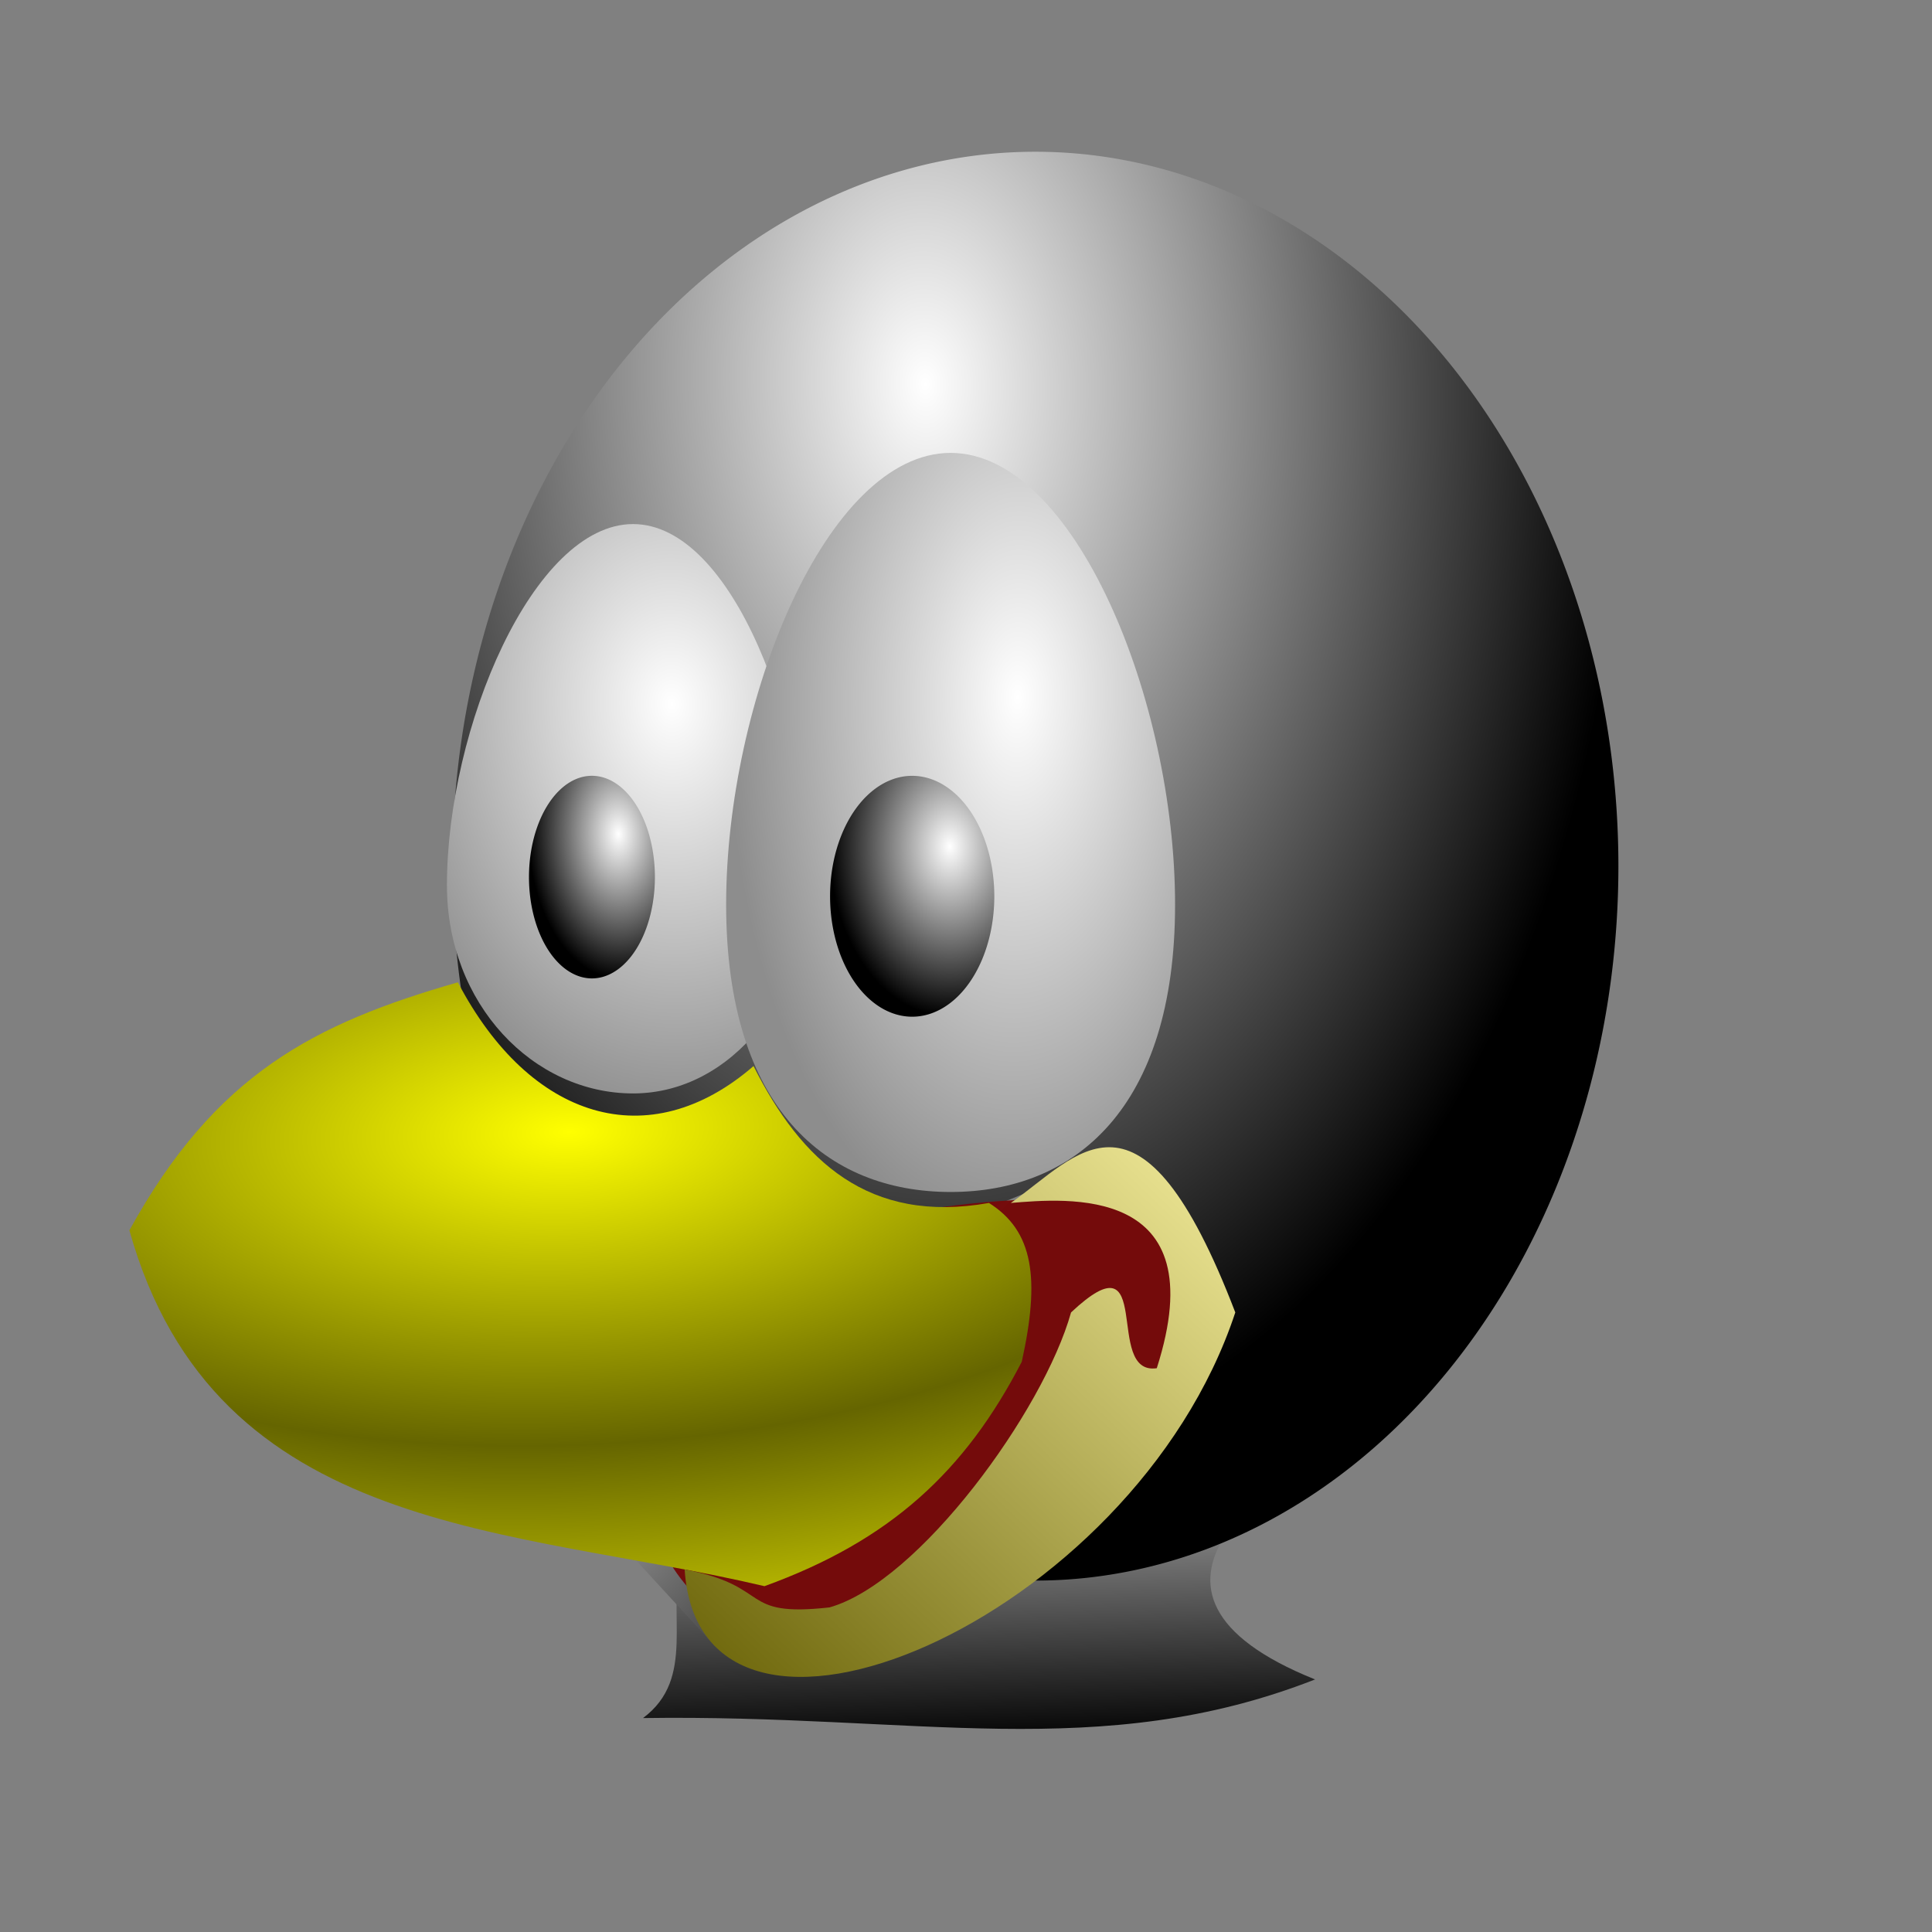 <?xml version="1.0" encoding="UTF-8" standalone="no"?>
<!-- Created with Inkscape (http://www.inkscape.org/) -->

<svg
   xmlns:dc="http://purl.org/dc/elements/1.1/"
   xmlns:cc="http://creativecommons.org/ns#"
   xmlns:rdf="http://www.w3.org/1999/02/22-rdf-syntax-ns#"
   xmlns:svg="http://www.w3.org/2000/svg"
   xmlns="http://www.w3.org/2000/svg"
   xmlns:xlink="http://www.w3.org/1999/xlink"
   xmlns:sodipodi="http://sodipodi.sourceforge.net/DTD/sodipodi-0.dtd"
   xmlns:inkscape="http://www.inkscape.org/namespaces/inkscape"
   id="svg2"
   sodipodi:version="0.32"
   inkscape:version="0.48.2 r9819"
   width="256"
   height="256"
   version="1.0"
   sodipodi:docname="choqok.svg">
  <rect width="100%" height="100%" fill="#808080" stroke="none"/>
  <defs
     id="defs5">
    <linearGradient
       id="linearGradient3871">
      <stop
         style="stop-color:#ffffff;stop-opacity:1;"
         offset="0"
         id="stop3873" />
      <stop
         style="stop-color:#ffffff;stop-opacity:0.365;"
         offset="1"
         id="stop3875" />
    </linearGradient>
    <linearGradient
       id="linearGradient2930">
      <stop
         style="stop-color:#000000;stop-opacity:0.619;"
         offset="0"
         id="stop2932" />
      <stop
         id="stop3897"
         offset="0.773"
         style="stop-color:#000000;stop-opacity:0.651;" />
      <stop
         style="stop-color:#545454;stop-opacity:0;"
         offset="1"
         id="stop2934" />
    </linearGradient>
    <linearGradient
       id="linearGradient2914">
      <stop
         id="stop2920"
         offset="0"
         style="stop-color:#000000;stop-opacity:1;" />
      <stop
         id="stop2922"
         offset="1"
         style="stop-color:#b8b8b8;stop-opacity:1;" />
    </linearGradient>
    <linearGradient
       id="linearGradient2900">
      <stop
         style="stop-color:#000000;stop-opacity:1;"
         offset="0"
         id="stop2902" />
      <stop
         id="stop2908"
         offset="0.629"
         style="stop-color:#6d6d6d;stop-opacity:1;" />
      <stop
         style="stop-color:white;stop-opacity:1;"
         offset="0.852"
         id="stop2910" />
      <stop
         style="stop-color:#b8b8b8;stop-opacity:1;"
         offset="1"
         id="stop2904" />
    </linearGradient>
    <linearGradient
       id="linearGradient2874">
      <stop
         style="stop-color:#fbfb5b;stop-opacity:1"
         offset="0"
         id="stop2876" />
      <stop
         style="stop-color:#8e8e09;stop-opacity:1;"
         offset="1"
         id="stop2878" />
    </linearGradient>
    <linearGradient
       id="linearGradient2866">
      <stop
         style="stop-color:#57510a;stop-opacity:1;"
         offset="0"
         id="stop2868" />
      <stop
         style="stop-color:#eee98f;stop-opacity:1"
         offset="1"
         id="stop2870" />
    </linearGradient>
    <linearGradient
       id="linearGradient2854">
      <stop
         style="stop-color:#f2f2f2;stop-opacity:1;"
         offset="0"
         id="stop2856" />
      <stop
         id="stop3830"
         offset="0.606"
         style="stop-color:#797979;stop-opacity:1;" />
      <stop
         style="stop-color:#000000;stop-opacity:1;"
         offset="1"
         id="stop2858" />
    </linearGradient>
    <linearGradient
       id="linearGradient2844">
      <stop
         style="stop-color:#8d8d8d;stop-opacity:1;"
         offset="0"
         id="stop2846" />
      <stop
         style="stop-color:#000000;stop-opacity:1;"
         offset="1"
         id="stop2848" />
    </linearGradient>
    <linearGradient
       id="linearGradient2836"
       inkscape:collect="always">
      <stop
         id="stop2838"
         offset="0"
         style="stop-color:white;stop-opacity:1" />
      <stop
         id="stop2840"
         offset="1"
         style="stop-color:#8d8d8d;stop-opacity:1" />
    </linearGradient>
    <linearGradient
       inkscape:collect="always"
       id="linearGradient2812">
      <stop
         style="stop-color:#6c6509;stop-opacity:1"
         offset="0"
         id="stop2814" />
      <stop
         style="stop-color:#efe897;stop-opacity:1"
         offset="1"
         id="stop2816" />
    </linearGradient>
    <linearGradient
       inkscape:collect="always"
       id="linearGradient2788">
      <stop
         style="stop-color:yellow;stop-opacity:1;"
         offset="0"
         id="stop2790" />
      <stop
         style="stop-color:#656500;stop-opacity:1"
         offset="1"
         id="stop2792" />
    </linearGradient>
    <linearGradient
       inkscape:collect="always"
       id="linearGradient1891">
      <stop
         style="stop-color:white;stop-opacity:1"
         offset="0"
         id="stop1893" />
      <stop
         style="stop-color:black;stop-opacity:1"
         offset="1"
         id="stop1895" />
    </linearGradient>
    <radialGradient
       inkscape:collect="always"
       xlink:href="#linearGradient1891"
       id="radialGradient2961"
       gradientUnits="userSpaceOnUse"
       gradientTransform="matrix(-1.199,0.032,-0.05,-1.842,209.585,127.493)"
       cx="90.717"
       cy="46.861"
       fx="90.717"
       fy="46.861"
       r="31.176" />
    <radialGradient
       inkscape:collect="always"
       xlink:href="#linearGradient1891"
       id="radialGradient2967"
       gradientUnits="userSpaceOnUse"
       gradientTransform="matrix(-1.467,0,0,-2.067,252.726,209.212)"
       cx="102.457"
       cy="68.495"
       fx="102.457"
       fy="68.495"
       r="4.391" />
    <radialGradient
       inkscape:collect="always"
       xlink:href="#linearGradient1891"
       id="radialGradient2969"
       gradientUnits="userSpaceOnUse"
       gradientTransform="matrix(-1.435,0.038,-0.061,-2.305,217.575,219.935)"
       cx="87.674"
       cy="67.811"
       fx="87.674"
       fy="67.811"
       r="3.366" />
    <linearGradient
       gradientUnits="userSpaceOnUse"
       y2="42.245"
       x2="150.117"
       y1="202.215"
       x1="142.97"
       id="linearGradient2865"
       xlink:href="#linearGradient2837"
       inkscape:collect="always" />
    <linearGradient
       gradientUnits="userSpaceOnUse"
       y2="204.896"
       x2="113.72"
       y1="41.947"
       x1="121.576"
       id="linearGradient2857"
       xlink:href="#linearGradient2837"
       inkscape:collect="always" />
    <linearGradient
       spreadMethod="reflect"
       gradientUnits="userSpaceOnUse"
       y2="165.719"
       x2="145.413"
       y1="77.37"
       x1="144.808"
       id="linearGradient2849"
       xlink:href="#linearGradient2837"
       inkscape:collect="always" />
    <linearGradient
       gradientUnits="userSpaceOnUse"
       y2="53.922"
       x2="122.81"
       y1="165.719"
       x1="123.62"
       id="linearGradient2835"
       xlink:href="#linearGradient2837"
       inkscape:collect="always" />
    <linearGradient
       gradientUnits="userSpaceOnUse"
       y2="190.767"
       x2="177.701"
       y1="172.182"
       x1="177.021"
       id="linearGradient2827"
       xlink:href="#linearGradient2813"
       inkscape:collect="always" />
    <linearGradient
       gradientUnits="userSpaceOnUse"
       y2="172.182"
       x2="165.021"
       y1="190.767"
       x1="165.021"
       id="linearGradient2819"
       xlink:href="#linearGradient2813"
       inkscape:collect="always" />
    <linearGradient
       id="linearGradient2813"
       inkscape:collect="always">
      <stop
         id="stop2815"
         offset="0"
         style="stop-color:white;stop-opacity:1" />
      <stop
         id="stop2817"
         offset="1"
         style="stop-color:black;stop-opacity:1" />
    </linearGradient>
    <linearGradient
       inkscape:collect="always"
       id="linearGradient2837">
      <stop
         style="stop-color:white;stop-opacity:1"
         offset="0"
         id="stop2839" />
      <stop
         style="stop-color:black;stop-opacity:1"
         offset="1"
         id="stop2841" />
    </linearGradient>
    <linearGradient
       inkscape:collect="always"
       xlink:href="#linearGradient2914"
       id="linearGradient3835"
       gradientUnits="userSpaceOnUse"
       x1="300.914"
       y1="128.977"
       x2="320.566"
       y2="112.004"
       gradientTransform="matrix(2.062,-1.204,2.688,0.923,-816.939,474.124)" />
    <linearGradient
       inkscape:collect="always"
       xlink:href="#linearGradient2812"
       id="linearGradient3846"
       gradientUnits="userSpaceOnUse"
       x1="269.986"
       y1="121.775"
       x2="297.04"
       y2="93.379"
       gradientTransform="matrix(2.478,0,0,2.478,-566.828,-70.654)" />
    <radialGradient
       inkscape:collect="always"
       xlink:href="#linearGradient2788"
       id="radialGradient3850"
       gradientUnits="userSpaceOnUse"
       gradientTransform="matrix(-3.753,0.146,-0.065,-1.672,1111.93,285.73)"
       cx="274.355"
       cy="105.15"
       fx="274.355"
       fy="105.15"
       r="24.799"
       spreadMethod="reflect" />
    <linearGradient
       inkscape:collect="always"
       xlink:href="#linearGradient2844"
       id="linearGradient3853"
       gradientUnits="userSpaceOnUse"
       x1="265.505"
       y1="106.819"
       x2="276.805"
       y2="118.841"
       gradientTransform="matrix(2.478,0,0,2.478,-566.828,-70.654)" />
    <radialGradient
       inkscape:collect="always"
       xlink:href="#linearGradient2836"
       id="radialGradient3858"
       gradientUnits="userSpaceOnUse"
       gradientTransform="matrix(-3.203,-0.049,0.094,-6.075,1035.084,521.756)"
       cx="283.074"
       cy="68.397"
       fx="283.074"
       fy="68.397"
       r="12.002" />
    <radialGradient
       inkscape:collect="always"
       xlink:href="#linearGradient2836"
       id="radialGradient3861"
       gradientUnits="userSpaceOnUse"
       gradientTransform="matrix(-4.205,0.107,-0.147,-5.781,1211.83,459.395)"
       cx="264.632"
       cy="68.225"
       fx="264.632"
       fy="68.225"
       r="9.66" />
  </defs>
  <sodipodi:namedview
     inkscape:window-height="1027"
     inkscape:window-width="1680"
     inkscape:pageshadow="2"
     inkscape:pageopacity="0"
     guidetolerance="10.0"
     gridtolerance="10.0"
     objecttolerance="10.0"
     borderopacity="1.0"
     bordercolor="#666666"
     pagecolor="#ffffff"
     id="base"
     width="256px"
     height="256px"
     inkscape:zoom="2.86"
     inkscape:cx="128"
     inkscape:cy="125.94056"
     inkscape:window-x="-2"
     inkscape:window-y="-5"
     inkscape:current-layer="svg2"
     showgrid="false"
     inkscape:window-maximized="1"
     inkscape:snap-global="false" />
  <path
     inkscape:connector-curvature="0"
     sodipodi:nodetypes="ccccc"
     id="path2912"
     d="m 90.334,205.773 c 42.563,-3.64 62.902,-10.647 92.212,-17.446 -14.076,6.694 -37.273,22.583 -8.291,34.208 -28.508,11.148 -52.916,4.582 -89.049,5.117 7.106,-5.313 3.036,-13.786 5.128,-21.88 z"
     style="fill:url(#linearGradient3835);fill-opacity:1;fill-rule:evenodd;stroke:none" />
  <path
     sodipodi:type="arc"
     style="fill:url(#radialGradient2961);fill-opacity:1;stroke:none"
     id="path1873"
     sodipodi:cx="104.35974"
     sodipodi:cy="69.851929"
     sodipodi:rx="31.176191"
     sodipodi:ry="38.201813"
     d="m 135.536,69.852 a 31.176,38.202 0 1 1 -62.352,0 31.176,38.202 0 1 1 62.352,0 z"
     transform="matrix(2.478,0,0,2.478,-121.412,-58.322)" />
  <path
     inkscape:connector-curvature="0"
     style="fill:url(#radialGradient3861);fill-opacity:1;stroke:none"
     d="m 107.1,117.32 c 0,14.294 -9.999,27.566 -23.214,27.566 -13.215,0 -24.665,-11.822 -24.665,-27.566 0,-20.823 11.45,-47.879 24.665,-47.879 13.214,0 23.214,27.056 23.214,47.879 z"
     id="path1878"
     sodipodi:nodetypes="csssc" />
  <path
     inkscape:connector-curvature="0"
     style="fill:url(#radialGradient3858);fill-opacity:1;stroke:none"
     d="m 155.704,119.859 c 0,27.03 -13.325,38.085 -29.743,38.085 -16.418,0 -29.743,-11.056 -29.743,-38.085 0,-27.03 13.325,-59.848 29.743,-59.848 16.418,0 29.743,32.819 29.743,59.848 z"
     id="path1875"
     sodipodi:nodetypes="csssc" />
  <path
     sodipodi:type="arc"
     style="fill:url(#radialGradient2967);fill-opacity:1;stroke:none"
     id="path1881"
     sodipodi:cx="100.40783"
     sodipodi:cy="70.291031"
     sodipodi:rx="4.3910127"
     sodipodi:ry="6.4401522"
     d="m 104.799,70.291 a 4.391,6.44 0 1 1 -8.782,0 4.391,6.44 0 1 1 8.782,0 z"
     transform="matrix(2.478,0,0,2.478,-127.941,-55.42)" />
  <path
     sodipodi:type="arc"
     style="fill:url(#radialGradient2969);fill-opacity:1;stroke:none"
     id="path1883"
     sodipodi:cx="86.21022"
     sodipodi:cy="69.266464"
     sodipodi:rx="3.3664432"
     sodipodi:ry="5.4155827"
     d="m 89.577,69.266 a 3.366,5.416 0 1 1 -6.733,0 3.366,5.416 0 1 1 6.733,0 z"
     transform="matrix(2.478,0,0,2.478,-135.195,-55.42)" />
  <path
     inkscape:connector-curvature="0"
     style="fill:url(#linearGradient3853);fill-opacity:1;fill-rule:evenodd;stroke:none"
     d="m 94.767,218.155 -16.685,-18.136 22.488,2.902 26.841,-23.214 0,-18.136 12.332,-5.078 18.136,7.98 0,15.96 -15.234,16.685 -25.39,20.312 -22.488,0.725 z"
     id="path2842" />
  <path
     style="fill:#750b0b;fill-opacity:0.996;stroke:none"
     d="m 78.063,184.764 c 23.484,-10.245 17.709,-27.789 74.97,-25.885 l 4.568,21.854 -44.201,35.326 C 84.623,220.408 87.632,197.117 78.063,184.764 z"
     id="rect3071"
     inkscape:connector-curvature="0"
     sodipodi:nodetypes="ccccc" />
  <path
     inkscape:connector-curvature="0"
     style="fill:url(#radialGradient3850);fill-opacity:1;fill-rule:evenodd;stroke:none"
     d="m 131.039,159.395 c 5.918,3.725 6.788,10.012 4.353,21.038 -7.496,14.509 -17.41,23.698 -34.095,29.743 -33.286,-7.864 -72.763,-6.441 -84.15,-47.153 11.404,-20.718 24.492,-27.398 43.523,-32.862 9.563,18.231 25.318,23.095 39.177,11.099 6.324,12.563 15.246,20.971 31.194,18.136 z"
     id="path1885"
     sodipodi:nodetypes="ccccccc" />
  <path
     inkscape:connector-curvature="0"
     style="fill:url(#linearGradient3846);fill-opacity:1;fill-rule:evenodd;stroke:none"
     d="m 90.718,207.965 c 2.041,31.324 59.445,6.904 72.965,-34.061 -12.577,-32.797 -20.879,-20.704 -29.743,-14.509 7.21,-0.572 27.198,-2.611 19.339,21.902 -7.133,1.019 -0.038,-18.026 -11.36,-7.393 -3.645,13.04 -20.138,35.721 -32.007,39.086 -12.152,1.348 -7.449,-2.819 -19.196,-5.025 z"
     id="path1887"
     sodipodi:nodetypes="ccccccc" />
  <g
     id="layer1"
     inkscape:label="1. réteg"
     transform="translate(1.068,0.984)">
    <path
       id="text3905"
       d="m 14.673,-7.944 -5.291,0 -0.835,2.391 -3.401,0 4.86,-13.122 4.034,0 4.86,13.122 -3.401,0 -0.826,-2.391 m -4.447,-2.435 3.595,0 -1.793,-5.221 -1.802,5.221 m 10.406,-8.297 5.616,0 c 1.67,1.3e-5 2.95,0.372 3.841,1.116 0.896,0.738 1.345,1.793 1.345,3.164 -1.3e-5,1.377 -0.448,2.438 -1.345,3.182 -0.891,0.738 -2.171,1.107 -3.841,1.107 l -2.232,0 0,4.553 -3.384,0 0,-13.122 m 3.384,2.452 0,3.665 1.872,0 c 0.656,7e-6 1.163,-0.158 1.521,-0.475 0.357,-0.322 0.536,-0.776 0.536,-1.362 -9e-6,-0.586 -0.179,-1.037 -0.536,-1.354 -0.357,-0.316 -0.864,-0.475 -1.521,-0.475 l -1.872,0"
       style="font-size:18px;font-style:normal;font-weight:bold;fill:#000000;fill-opacity:1;stroke:none;font-family:Bitstream Vera Sans"
       inkscape:connector-curvature="0" />
  </g>
</svg>
